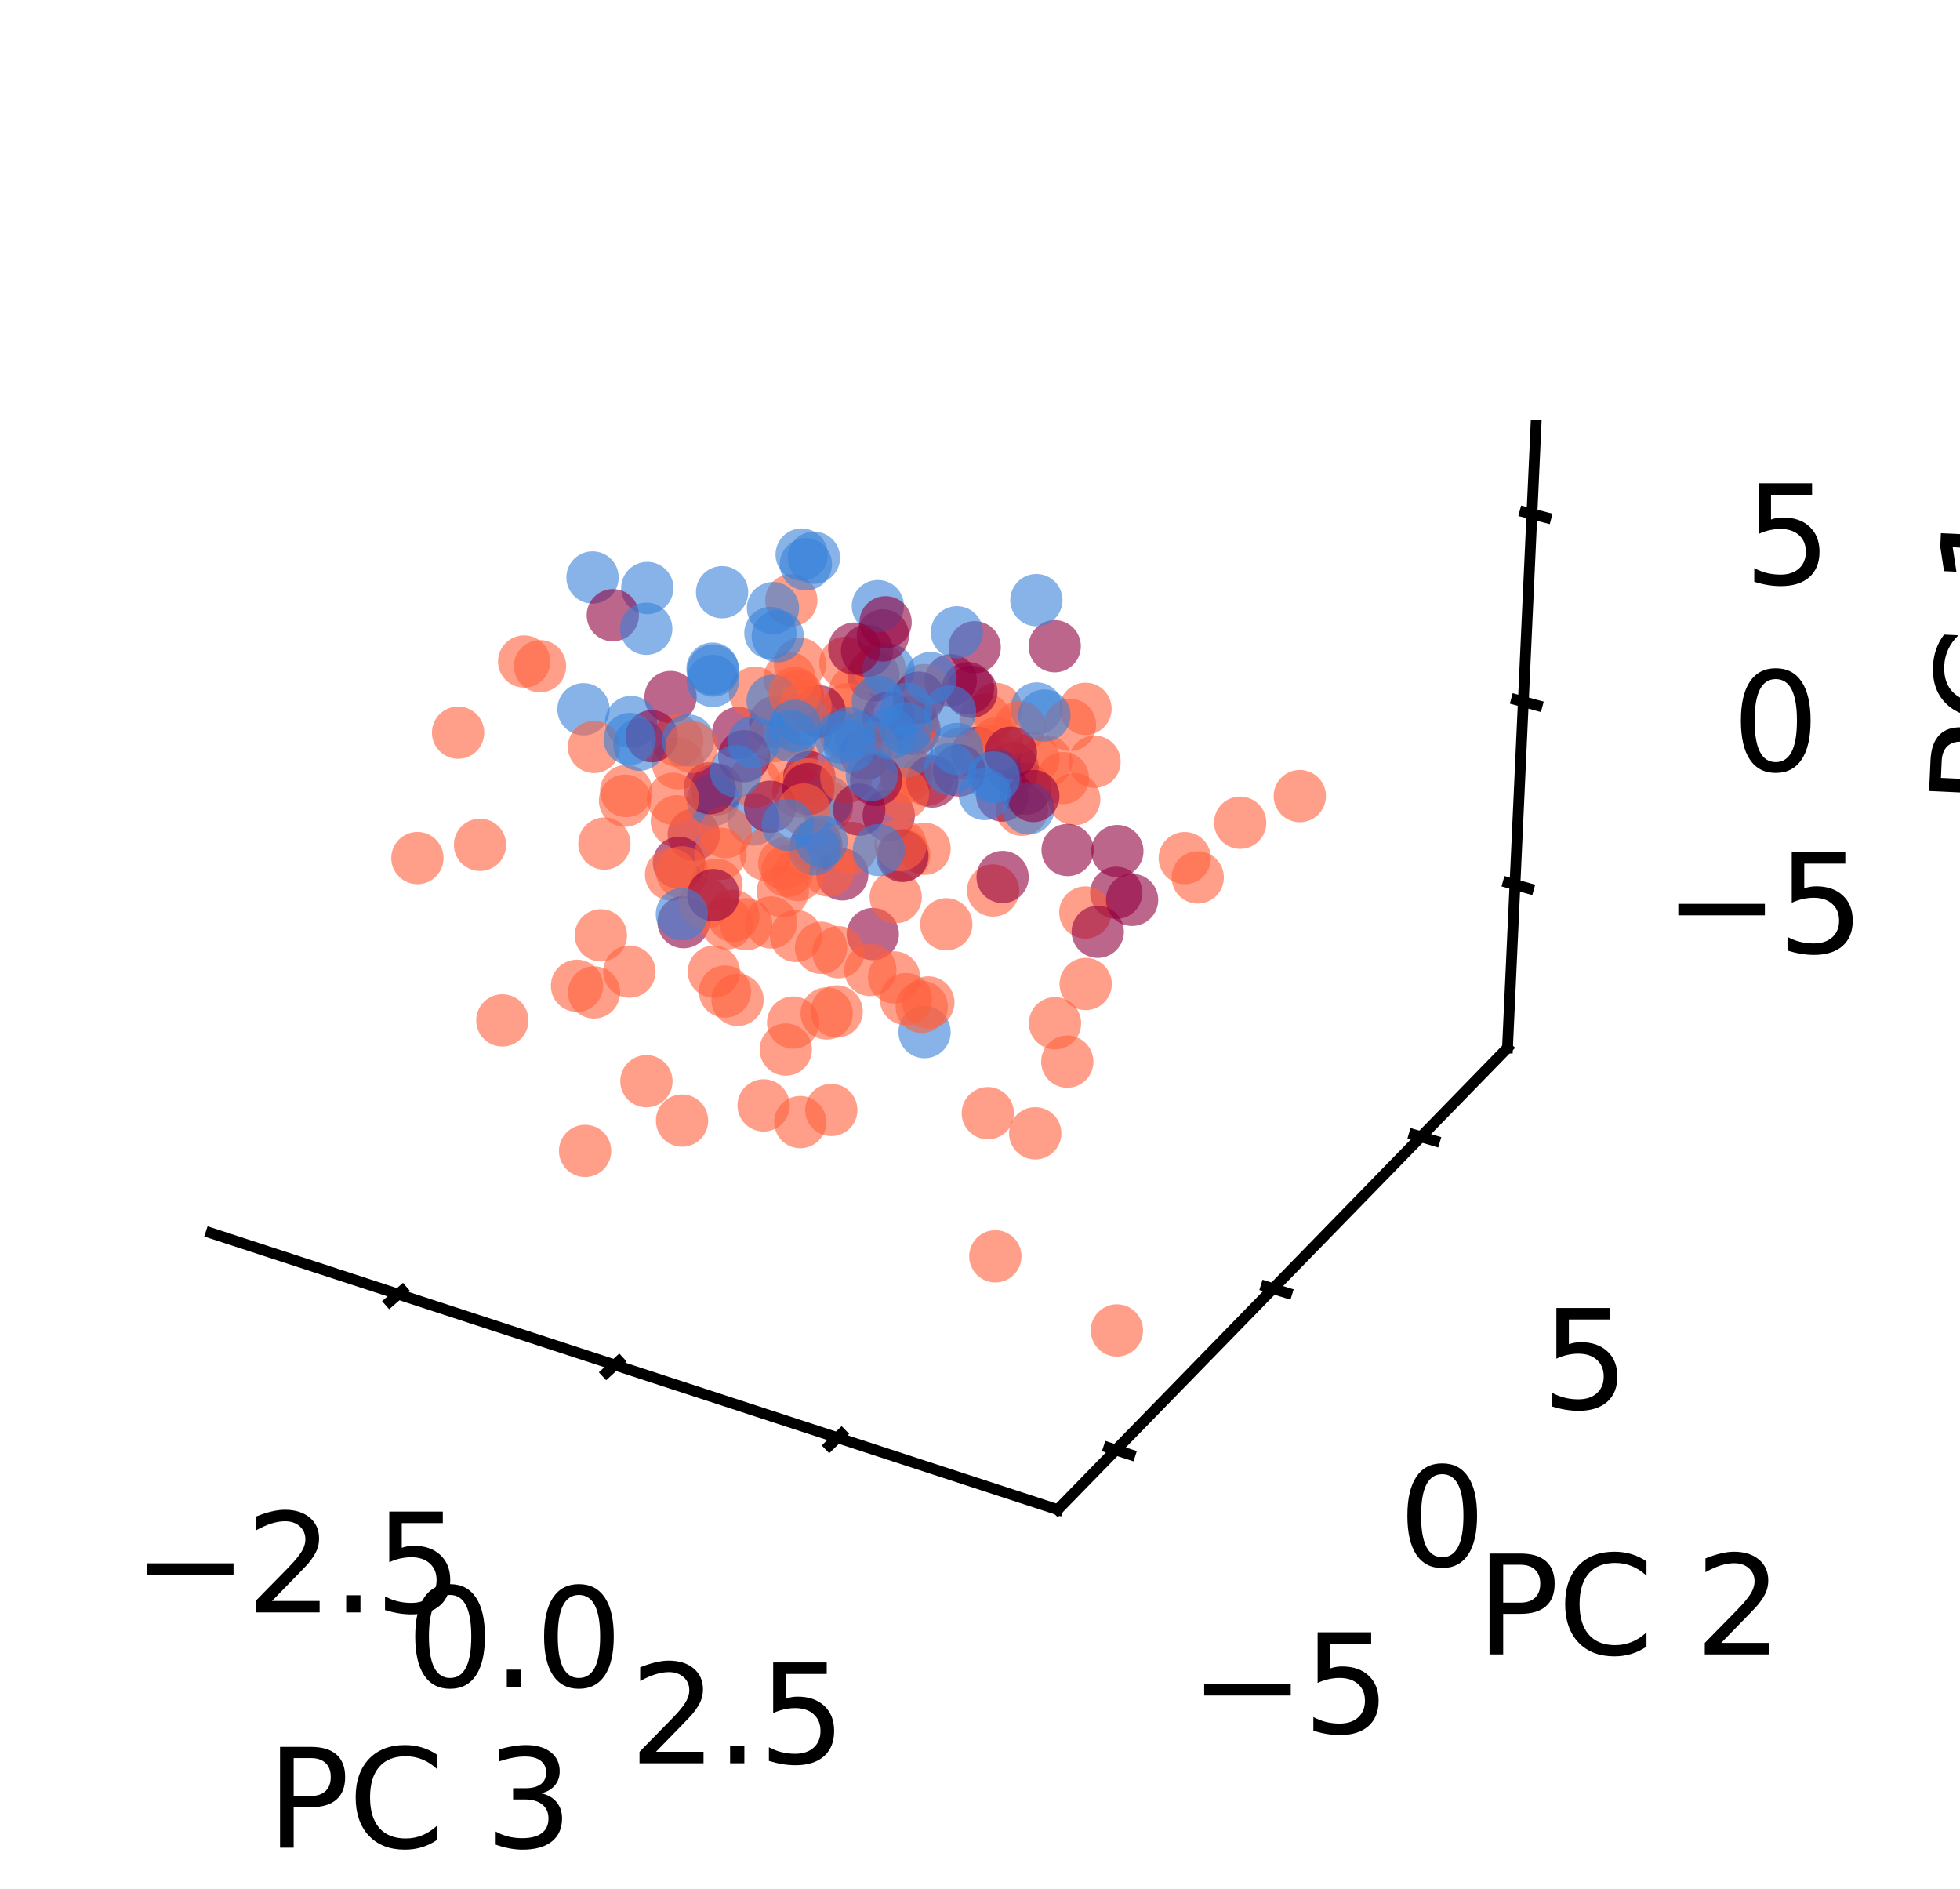 <?xml version="1.0" encoding="utf-8" standalone="no"?>
<!DOCTYPE svg PUBLIC "-//W3C//DTD SVG 1.1//EN"
  "http://www.w3.org/Graphics/SVG/1.1/DTD/svg11.dtd">
<svg xmlns:xlink="http://www.w3.org/1999/xlink" width="145.124pt" height="139.814pt" viewBox="0 0 145.124 139.814" xmlns="http://www.w3.org/2000/svg" version="1.1">
 <defs>
  <style type="text/css">*{stroke-linejoin: round; stroke-linecap: butt}</style>
 </defs>
 <g id="figure_1">
  <g id="patch_1">
   <path d="M 0 139.814 
L 145.124 139.814 
L 145.124 0 
L 0 0 
z
" style="fill: #ffffff"/>
  </g>
  <g id="patch_2">
   <path d="M 7.2 118.8 
L 118.8 118.8 
L 118.8 7.2 
L 7.2 7.2 
z
" style="fill: #ffffff"/>
  </g>
  <g id="pane3d_1">
   <g id="patch_3">
    <path d="M 15.627 91.283 
L 52.481 60.391 
L 51.968 15.84 
L 13.351 44.021 
" style="fill: none; opacity: 0"/>
   </g>
  </g>
  <g id="pane3d_2">
   <g id="patch_4">
    <path d="M 52.481 60.391 
L 111.618 77.58 
L 113.728 31.494 
L 51.968 15.84 
" style="fill: none; opacity: 0"/>
   </g>
  </g>
  <g id="pane3d_3">
   <g id="patch_5">
    <path d="M 15.627 91.283 
L 78.315 111.757 
L 111.618 77.58 
L 52.481 60.391 
" style="fill: none; opacity: 0"/>
   </g>
  </g>
  <g id="axis3d_1">
   <g id="line2d_1">
    <path d="M 15.627 91.283 
L 78.315 111.757 
" style="fill: none; stroke: #000000; stroke-width: 0.8; stroke-linecap: square"/>
   </g>
   <g id="text_1">
    <!-- PC 3 -->
    <g transform="translate(19.73 136.785) scale(0.1 -0.1)">
     <defs>
      <path id="DejaVuSans-50" d="M 1259 4147 
L 1259 2394 
L 2053 2394 
Q 2494 2394 2734 2622 
Q 2975 2850 2975 3272 
Q 2975 3691 2734 3919 
Q 2494 4147 2053 4147 
L 1259 4147 
z
M 628 4666 
L 2053 4666 
Q 2838 4666 3239 4311 
Q 3641 3956 3641 3272 
Q 3641 2581 3239 2228 
Q 2838 1875 2053 1875 
L 1259 1875 
L 1259 0 
L 628 0 
L 628 4666 
z
" transform="scale(0.016)"/>
      <path id="DejaVuSans-43" d="M 4122 4306 
L 4122 3641 
Q 3803 3938 3442 4084 
Q 3081 4231 2675 4231 
Q 1875 4231 1450 3742 
Q 1025 3253 1025 2328 
Q 1025 1406 1450 917 
Q 1875 428 2675 428 
Q 3081 428 3442 575 
Q 3803 722 4122 1019 
L 4122 359 
Q 3791 134 3420 21 
Q 3050 -91 2638 -91 
Q 1578 -91 968 557 
Q 359 1206 359 2328 
Q 359 3453 968 4101 
Q 1578 4750 2638 4750 
Q 3056 4750 3426 4639 
Q 3797 4528 4122 4306 
z
" transform="scale(0.016)"/>
      <path id="DejaVuSans-20" transform="scale(0.016)"/>
      <path id="DejaVuSans-33" d="M 2597 2516 
Q 3050 2419 3304 2112 
Q 3559 1806 3559 1356 
Q 3559 666 3084 287 
Q 2609 -91 1734 -91 
Q 1441 -91 1130 -33 
Q 819 25 488 141 
L 488 750 
Q 750 597 1062 519 
Q 1375 441 1716 441 
Q 2309 441 2620 675 
Q 2931 909 2931 1356 
Q 2931 1769 2642 2001 
Q 2353 2234 1838 2234 
L 1294 2234 
L 1294 2753 
L 1863 2753 
Q 2328 2753 2575 2939 
Q 2822 3125 2822 3475 
Q 2822 3834 2567 4026 
Q 2313 4219 1838 4219 
Q 1578 4219 1281 4162 
Q 984 4106 628 3988 
L 628 4550 
Q 988 4650 1302 4700 
Q 1616 4750 1894 4750 
Q 2613 4750 3031 4423 
Q 3450 4097 3450 3541 
Q 3450 3153 3228 2886 
Q 3006 2619 2597 2516 
z
" transform="scale(0.016)"/>
     </defs>
     <use xlink:href="#DejaVuSans-50"/>
     <use xlink:href="#DejaVuSans-43" x="60.303"/>
     <use xlink:href="#DejaVuSans-20" x="130.127"/>
     <use xlink:href="#DejaVuSans-33" x="161.914"/>
    </g>
   </g>
   <g id="Line3DCollection_1">
    <path d="M 29.482 95.808 
L 65.596 64.204 
L 65.643 19.306 
" style="fill: none"/>
    <path d="M 45.522 101.047 
L 80.748 68.607 
L 81.457 23.314 
" style="fill: none"/>
    <path d="M 62.007 106.431 
L 96.284 73.123 
L 97.689 27.429 
" style="fill: none"/>
   </g>
   <g id="xtick_1">
    <g id="line2d_2">
     <path d="M 29.797 95.533 
L 28.852 96.36 
" style="fill: none; stroke: #000000; stroke-width: 0.8; stroke-linecap: square"/>
    </g>
    <g id="text_2">
     <!-- −2.5 -->
     <g transform="translate(9.797 119.366) scale(0.1 -0.1)">
      <defs>
       <path id="DejaVuSans-2212" d="M 678 2272 
L 4684 2272 
L 4684 1741 
L 678 1741 
L 678 2272 
z
" transform="scale(0.016)"/>
       <path id="DejaVuSans-32" d="M 1228 531 
L 3431 531 
L 3431 0 
L 469 0 
L 469 531 
Q 828 903 1448 1529 
Q 2069 2156 2228 2338 
Q 2531 2678 2651 2914 
Q 2772 3150 2772 3378 
Q 2772 3750 2511 3984 
Q 2250 4219 1831 4219 
Q 1534 4219 1204 4116 
Q 875 4013 500 3803 
L 500 4441 
Q 881 4594 1212 4672 
Q 1544 4750 1819 4750 
Q 2544 4750 2975 4387 
Q 3406 4025 3406 3419 
Q 3406 3131 3298 2873 
Q 3191 2616 2906 2266 
Q 2828 2175 2409 1742 
Q 1991 1309 1228 531 
z
" transform="scale(0.016)"/>
       <path id="DejaVuSans-2e" d="M 684 794 
L 1344 794 
L 1344 0 
L 684 0 
L 684 794 
z
" transform="scale(0.016)"/>
       <path id="DejaVuSans-35" d="M 691 4666 
L 3169 4666 
L 3169 4134 
L 1269 4134 
L 1269 2991 
Q 1406 3038 1543 3061 
Q 1681 3084 1819 3084 
Q 2600 3084 3056 2656 
Q 3513 2228 3513 1497 
Q 3513 744 3044 326 
Q 2575 -91 1722 -91 
Q 1428 -91 1123 -41 
Q 819 9 494 109 
L 494 744 
Q 775 591 1075 516 
Q 1375 441 1709 441 
Q 2250 441 2565 725 
Q 2881 1009 2881 1497 
Q 2881 1984 2565 2268 
Q 2250 2553 1709 2553 
Q 1456 2553 1204 2497 
Q 953 2441 691 2322 
L 691 4666 
z
" transform="scale(0.016)"/>
      </defs>
      <use xlink:href="#DejaVuSans-2212"/>
      <use xlink:href="#DejaVuSans-32" x="83.789"/>
      <use xlink:href="#DejaVuSans-2e" x="147.412"/>
      <use xlink:href="#DejaVuSans-35" x="179.199"/>
     </g>
    </g>
   </g>
   <g id="xtick_2">
    <g id="line2d_3">
     <path d="M 45.829 100.764 
L 44.906 101.614 
" style="fill: none; stroke: #000000; stroke-width: 0.8; stroke-linecap: square"/>
    </g>
    <g id="text_3">
     <!-- 0.0 -->
     <g transform="translate(30.069 124.873) scale(0.1 -0.1)">
      <defs>
       <path id="DejaVuSans-30" d="M 2034 4250 
Q 1547 4250 1301 3770 
Q 1056 3291 1056 2328 
Q 1056 1369 1301 889 
Q 1547 409 2034 409 
Q 2525 409 2770 889 
Q 3016 1369 3016 2328 
Q 3016 3291 2770 3770 
Q 2525 4250 2034 4250 
z
M 2034 4750 
Q 2819 4750 3233 4129 
Q 3647 3509 3647 2328 
Q 3647 1150 3233 529 
Q 2819 -91 2034 -91 
Q 1250 -91 836 529 
Q 422 1150 422 2328 
Q 422 3509 836 4129 
Q 1250 4750 2034 4750 
z
" transform="scale(0.016)"/>
      </defs>
      <use xlink:href="#DejaVuSans-30"/>
      <use xlink:href="#DejaVuSans-2e" x="63.623"/>
      <use xlink:href="#DejaVuSans-30" x="95.41"/>
     </g>
    </g>
   </g>
   <g id="xtick_3">
    <g id="line2d_4">
     <path d="M 62.307 106.14 
L 61.407 107.014 
" style="fill: none; stroke: #000000; stroke-width: 0.8; stroke-linecap: square"/>
    </g>
    <g id="text_4">
     <!-- 2.5 -->
     <g transform="translate(46.601 130.534) scale(0.1 -0.1)">
      <use xlink:href="#DejaVuSans-32"/>
      <use xlink:href="#DejaVuSans-2e" x="63.623"/>
      <use xlink:href="#DejaVuSans-35" x="95.41"/>
     </g>
    </g>
   </g>
  </g>
  <g id="axis3d_2">
   <g id="line2d_5">
    <path d="M 111.618 77.58 
L 78.315 111.757 
" style="fill: none; stroke: #000000; stroke-width: 0.8; stroke-linecap: square"/>
   </g>
   <g id="text_5">
    <!-- PC 2 -->
    <g transform="translate(109.285 122.472) scale(0.1 -0.1)">
     <use xlink:href="#DejaVuSans-50"/>
     <use xlink:href="#DejaVuSans-43" x="60.303"/>
     <use xlink:href="#DejaVuSans-20" x="130.127"/>
     <use xlink:href="#DejaVuSans-32" x="161.914"/>
    </g>
   </g>
   <g id="Line3DCollection_2">
    <path d="M 18.339 40.381 
L 20.372 87.306 
L 82.62 107.34 
" style="fill: none"/>
    <path d="M 31.832 30.534 
L 33.229 76.528 
L 94.258 95.396 
" style="fill: none"/>
    <path d="M 44.536 21.264 
L 45.366 66.355 
L 105.212 84.154 
" style="fill: none"/>
   </g>
   <g id="xtick_4">
    <g id="line2d_6">
     <path d="M 82.095 107.171 
L 83.67 107.678 
" style="fill: none; stroke: #000000; stroke-width: 0.8; stroke-linecap: square"/>
    </g>
    <g id="text_6">
     <!-- −5 -->
     <g transform="translate(88.076 128.3) scale(0.1 -0.1)">
      <use xlink:href="#DejaVuSans-2212"/>
      <use xlink:href="#DejaVuSans-35" x="83.789"/>
     </g>
    </g>
   </g>
   <g id="xtick_5">
    <g id="line2d_7">
     <path d="M 93.745 95.237 
L 95.286 95.714 
" style="fill: none; stroke: #000000; stroke-width: 0.8; stroke-linecap: square"/>
    </g>
    <g id="text_7">
     <!-- 0 -->
     <g transform="translate(103.531 115.934) scale(0.1 -0.1)">
      <use xlink:href="#DejaVuSans-30"/>
     </g>
    </g>
   </g>
   <g id="xtick_6">
    <g id="line2d_8">
     <path d="M 104.709 84.005 
L 106.219 84.454 
" style="fill: none; stroke: #000000; stroke-width: 0.8; stroke-linecap: square"/>
    </g>
    <g id="text_8">
     <!-- 5 -->
     <g transform="translate(114.133 104.297) scale(0.1 -0.1)">
      <use xlink:href="#DejaVuSans-35"/>
     </g>
    </g>
   </g>
  </g>
  <g id="axis3d_3">
   <g id="line2d_9">
    <path d="M 111.618 77.58 
L 113.728 31.494 
" style="fill: none; stroke: #000000; stroke-width: 0.8; stroke-linecap: square"/>
   </g>
   <g id="text_9">
    <!-- -PC 1 -->
    <g transform="translate(150.082 63.509) rotate(-87.378) scale(0.1 -0.1)">
     <defs>
      <path id="DejaVuSans-2d" d="M 313 2009 
L 1997 2009 
L 1997 1497 
L 313 1497 
L 313 2009 
z
" transform="scale(0.016)"/>
      <path id="DejaVuSans-31" d="M 794 531 
L 1825 531 
L 1825 4091 
L 703 3866 
L 703 4441 
L 1819 4666 
L 2450 4666 
L 2450 531 
L 3481 531 
L 3481 0 
L 794 0 
L 794 531 
z
" transform="scale(0.016)"/>
     </defs>
     <use xlink:href="#DejaVuSans-2d"/>
     <use xlink:href="#DejaVuSans-50" x="36.084"/>
     <use xlink:href="#DejaVuSans-43" x="96.387"/>
     <use xlink:href="#DejaVuSans-20" x="166.211"/>
     <use xlink:href="#DejaVuSans-31" x="197.998"/>
    </g>
   </g>
   <g id="Line3DCollection_3">
    <path d="M 112.172 65.486 
L 52.346 48.682 
L 15.03 78.896 
" style="fill: none"/>
    <path d="M 112.792 51.945 
L 52.195 35.586 
L 14.362 65.013 
" style="fill: none"/>
    <path d="M 113.428 38.047 
L 52.041 22.163 
L 13.675 50.751 
" style="fill: none"/>
   </g>
   <g id="xtick_7">
    <g id="line2d_10">
     <path d="M 111.669 65.345 
L 113.178 65.769 
" style="fill: none; stroke: #000000; stroke-width: 0.8; stroke-linecap: square"/>
    </g>
    <g id="text_10">
     <!-- −5 -->
     <g transform="translate(123.182 70.547) scale(0.1 -0.1)">
      <use xlink:href="#DejaVuSans-2212"/>
      <use xlink:href="#DejaVuSans-35" x="83.789"/>
     </g>
    </g>
   </g>
   <g id="xtick_8">
    <g id="line2d_11">
     <path d="M 112.283 51.808 
L 113.811 52.22 
" style="fill: none; stroke: #000000; stroke-width: 0.8; stroke-linecap: square"/>
    </g>
    <g id="text_11">
     <!-- 0 -->
     <g transform="translate(128.225 57.072) scale(0.1 -0.1)">
      <use xlink:href="#DejaVuSans-30"/>
     </g>
    </g>
   </g>
   <g id="xtick_9">
    <g id="line2d_12">
     <path d="M 112.912 37.913 
L 114.462 38.314 
" style="fill: none; stroke: #000000; stroke-width: 0.8; stroke-linecap: square"/>
    </g>
    <g id="text_12">
     <!-- 5 -->
     <g transform="translate(129.1 43.244) scale(0.1 -0.1)">
      <use xlink:href="#DejaVuSans-35"/>
     </g>
    </g>
   </g>
  </g>
  <g id="axes_1">
   <g id="Path3DCollection_1">
    <defs>
     <path id="C0_0_4edc005316" d="M 0 1.936 
C 0.514 1.936 1.006 1.732 1.369 1.369 
C 1.732 1.006 1.936 0.514 1.936 -0 
C 1.936 -0.514 1.732 -1.006 1.369 -1.369 
C 1.006 -1.732 0.514 -1.936 0 -1.936 
C -0.514 -1.936 -1.006 -1.732 -1.369 -1.369 
C -1.732 -1.006 -1.936 -0.514 -1.936 0 
C -1.936 0.514 -1.732 1.006 -1.369 1.369 
C -1.006 1.732 -0.514 1.936 0 1.936 
z
"/>
    </defs>
    <g clip-path="url(#p04ad75c083)">
     <use xlink:href="#C0_0_4edc005316" x="68.457" y="62.836" style="fill: #ff603d; fill-opacity: 0.6"/>
    </g>
    <g clip-path="url(#p04ad75c083)">
     <use xlink:href="#C0_0_4edc005316" x="72.168" y="47.914" style="fill: #910040; fill-opacity: 0.6"/>
    </g>
    <g clip-path="url(#p04ad75c083)">
     <use xlink:href="#C0_0_4edc005316" x="51.365" y="61.798" style="fill: #910040; fill-opacity: 0.6"/>
    </g>
    <g clip-path="url(#p04ad75c083)">
     <use xlink:href="#C0_0_4edc005316" x="96.241" y="58.933" style="fill: #ff603d; fill-opacity: 0.6"/>
    </g>
    <g clip-path="url(#p04ad75c083)">
     <use xlink:href="#C0_0_4edc005316" x="73.531" y="65.923" style="fill: #ff603d; fill-opacity: 0.6"/>
    </g>
    <g clip-path="url(#p04ad75c083)">
     <use xlink:href="#C0_0_4edc005316" x="63.319" y="51.159" style="fill: #ff603d; fill-opacity: 0.6"/>
    </g>
    <g clip-path="url(#p04ad75c083)">
     <use xlink:href="#C0_0_4edc005316" x="66.95" y="63.297" style="fill: #ff603d; fill-opacity: 0.6"/>
    </g>
    <g clip-path="url(#p04ad75c083)">
     <use xlink:href="#C0_0_4edc005316" x="62.364" y="64.728" style="fill: #910040; fill-opacity: 0.6"/>
    </g>
    <g clip-path="url(#p04ad75c083)">
     <use xlink:href="#C0_0_4edc005316" x="44.751" y="62.45" style="fill: #ff603d; fill-opacity: 0.6"/>
    </g>
    <g clip-path="url(#p04ad75c083)">
     <use xlink:href="#C0_0_4edc005316" x="59.675" y="54.207" style="fill: #ff603d; fill-opacity: 0.6"/>
    </g>
    <g clip-path="url(#p04ad75c083)">
     <use xlink:href="#C0_0_4edc005316" x="68.61" y="57.738" style="fill: #ff603d; fill-opacity: 0.6"/>
    </g>
    <g clip-path="url(#p04ad75c083)">
     <use xlink:href="#C0_0_4edc005316" x="49.648" y="51.598" style="fill: #910040; fill-opacity: 0.6"/>
    </g>
    <g clip-path="url(#p04ad75c083)">
     <use xlink:href="#C0_0_4edc005316" x="63.737" y="54.615" style="fill: #910040; fill-opacity: 0.6"/>
    </g>
    <g clip-path="url(#p04ad75c083)">
     <use xlink:href="#C0_0_4edc005316" x="70.394" y="50.361" style="fill: #910040; fill-opacity: 0.6"/>
    </g>
    <g clip-path="url(#p04ad75c083)">
     <use xlink:href="#C0_0_4edc005316" x="43.203" y="52.504" style="fill: #3880d9; fill-opacity: 0.6"/>
    </g>
    <g clip-path="url(#p04ad75c083)">
     <use xlink:href="#C0_0_4edc005316" x="60.438" y="62.546" style="fill: #910040; fill-opacity: 0.6"/>
    </g>
    <g clip-path="url(#p04ad75c083)">
     <use xlink:href="#C0_0_4edc005316" x="72.972" y="53.282" style="fill: #ff603d; fill-opacity: 0.6"/>
    </g>
    <g clip-path="url(#p04ad75c083)">
     <use xlink:href="#C0_0_4edc005316" x="80.374" y="52.471" style="fill: #ff603d; fill-opacity: 0.6"/>
    </g>
    <g clip-path="url(#p04ad75c083)">
     <use xlink:href="#C0_0_4edc005316" x="65.806" y="60.368" style="fill: #910040; fill-opacity: 0.6"/>
    </g>
    <g clip-path="url(#p04ad75c083)">
     <use xlink:href="#C0_0_4edc005316" x="54.655" y="54.261" style="fill: #910040; fill-opacity: 0.6"/>
    </g>
    <g clip-path="url(#p04ad75c083)">
     <use xlink:href="#C0_0_4edc005316" x="59.083" y="51.528" style="fill: #ff603d; fill-opacity: 0.6"/>
    </g>
    <g clip-path="url(#p04ad75c083)">
     <use xlink:href="#C0_0_4edc005316" x="57.095" y="68.293" style="fill: #ff603d; fill-opacity: 0.6"/>
    </g>
    <g clip-path="url(#p04ad75c083)">
     <use xlink:href="#C0_0_4edc005316" x="59.236" y="49.15" style="fill: #ff603d; fill-opacity: 0.6"/>
    </g>
    <g clip-path="url(#p04ad75c083)">
     <use xlink:href="#C0_0_4edc005316" x="70.066" y="68.426" style="fill: #ff603d; fill-opacity: 0.6"/>
    </g>
    <g clip-path="url(#p04ad75c083)">
     <use xlink:href="#C0_0_4edc005316" x="64.675" y="50.004" style="fill: #910040; fill-opacity: 0.6"/>
    </g>
    <g clip-path="url(#p04ad75c083)">
     <use xlink:href="#C0_0_4edc005316" x="59.102" y="58.583" style="fill: #ff603d; fill-opacity: 0.6"/>
    </g>
    <g clip-path="url(#p04ad75c083)">
     <use xlink:href="#C0_0_4edc005316" x="39.985" y="49.318" style="fill: #ff603d; fill-opacity: 0.6"/>
    </g>
    <g clip-path="url(#p04ad75c083)">
     <use xlink:href="#C0_0_4edc005316" x="62.795" y="52.493" style="fill: #ff603d; fill-opacity: 0.6"/>
    </g>
    <g clip-path="url(#p04ad75c083)">
     <use xlink:href="#C0_0_4edc005316" x="57.397" y="53.46" style="fill: #910040; fill-opacity: 0.6"/>
    </g>
    <g clip-path="url(#p04ad75c083)">
     <use xlink:href="#C0_0_4edc005316" x="58.661" y="56.465" style="fill: #ff603d; fill-opacity: 0.6"/>
    </g>
    <g clip-path="url(#p04ad75c083)">
     <use xlink:href="#C0_0_4edc005316" x="53.052" y="65.493" style="fill: #ff603d; fill-opacity: 0.6"/>
    </g>
    <g clip-path="url(#p04ad75c083)">
     <use xlink:href="#C0_0_4edc005316" x="46.364" y="58.556" style="fill: #ff603d; fill-opacity: 0.6"/>
    </g>
    <g clip-path="url(#p04ad75c083)">
     <use xlink:href="#C0_0_4edc005316" x="64.624" y="69.149" style="fill: #910040; fill-opacity: 0.6"/>
    </g>
    <g clip-path="url(#p04ad75c083)">
     <use xlink:href="#C0_0_4edc005316" x="61.349" y="64.445" style="fill: #ff603d; fill-opacity: 0.6"/>
    </g>
    <g clip-path="url(#p04ad75c083)">
     <use xlink:href="#C0_0_4edc005316" x="76.523" y="56.143" style="fill: #ff603d; fill-opacity: 0.6"/>
    </g>
    <g clip-path="url(#p04ad75c083)">
     <use xlink:href="#C0_0_4edc005316" x="50.115" y="60.799" style="fill: #ff603d; fill-opacity: 0.6"/>
    </g>
    <g clip-path="url(#p04ad75c083)">
     <use xlink:href="#C0_0_4edc005316" x="57.358" y="54.494" style="fill: #ff603d; fill-opacity: 0.6"/>
    </g>
    <g clip-path="url(#p04ad75c083)">
     <use xlink:href="#C0_0_4edc005316" x="82.652" y="66.093" style="fill: #910040; fill-opacity: 0.6"/>
    </g>
    <g clip-path="url(#p04ad75c083)">
     <use xlink:href="#C0_0_4edc005316" x="74.987" y="56.881" style="fill: #910040; fill-opacity: 0.6"/>
    </g>
    <g clip-path="url(#p04ad75c083)">
     <use xlink:href="#C0_0_4edc005316" x="59.927" y="57.528" style="fill: #910040; fill-opacity: 0.6"/>
    </g>
    <g clip-path="url(#p04ad75c083)">
     <use xlink:href="#C0_0_4edc005316" x="74.236" y="64.923" style="fill: #910040; fill-opacity: 0.6"/>
    </g>
    <g clip-path="url(#p04ad75c083)">
     <use xlink:href="#C0_0_4edc005316" x="62.63" y="54.373" style="fill: #ff603d; fill-opacity: 0.6"/>
    </g>
    <g clip-path="url(#p04ad75c083)">
     <use xlink:href="#C0_0_4edc005316" x="46.278" y="59.275" style="fill: #ff603d; fill-opacity: 0.6"/>
    </g>
    <g clip-path="url(#p04ad75c083)">
     <use xlink:href="#C0_0_4edc005316" x="54.61" y="74.023" style="fill: #ff603d; fill-opacity: 0.6"/>
    </g>
    <g clip-path="url(#p04ad75c083)">
     <use xlink:href="#C0_0_4edc005316" x="67.53" y="53.435" style="fill: #ff603d; fill-opacity: 0.6"/>
    </g>
    <g clip-path="url(#p04ad75c083)">
     <use xlink:href="#C0_0_4edc005316" x="55.793" y="60.663" style="fill: #3880d9; fill-opacity: 0.6"/>
    </g>
    <g clip-path="url(#p04ad75c083)">
     <use xlink:href="#C0_0_4edc005316" x="33.918" y="54.238" style="fill: #ff603d; fill-opacity: 0.6"/>
    </g>
    <g clip-path="url(#p04ad75c083)">
     <use xlink:href="#C0_0_4edc005316" x="79.539" y="59.162" style="fill: #ff603d; fill-opacity: 0.6"/>
    </g>
    <g clip-path="url(#p04ad75c083)">
     <use xlink:href="#C0_0_4edc005316" x="61.226" y="59.71" style="fill: #ff603d; fill-opacity: 0.6"/>
    </g>
    <g clip-path="url(#p04ad75c083)">
     <use xlink:href="#C0_0_4edc005316" x="55.902" y="51.28" style="fill: #ff603d; fill-opacity: 0.6"/>
    </g>
    <g clip-path="url(#p04ad75c083)">
     <use xlink:href="#C0_0_4edc005316" x="73.766" y="52.488" style="fill: #ff603d; fill-opacity: 0.6"/>
    </g>
    <g clip-path="url(#p04ad75c083)">
     <use xlink:href="#C0_0_4edc005316" x="58.589" y="44.435" style="fill: #ff603d; fill-opacity: 0.6"/>
    </g>
    <g clip-path="url(#p04ad75c083)">
     <use xlink:href="#C0_0_4edc005316" x="75.672" y="59.944" style="fill: #ff603d; fill-opacity: 0.6"/>
    </g>
    <g clip-path="url(#p04ad75c083)">
     <use xlink:href="#C0_0_4edc005316" x="62.594" y="49.069" style="fill: #ff603d; fill-opacity: 0.6"/>
    </g>
    <g clip-path="url(#p04ad75c083)">
     <use xlink:href="#C0_0_4edc005316" x="59.667" y="41.773" style="fill: #3880d9; fill-opacity: 0.6"/>
    </g>
    <g clip-path="url(#p04ad75c083)">
     <use xlink:href="#C0_0_4edc005316" x="53.049" y="58.433" style="fill: #910040; fill-opacity: 0.6"/>
    </g>
    <g clip-path="url(#p04ad75c083)">
     <use xlink:href="#C0_0_4edc005316" x="60.793" y="70.163" style="fill: #ff603d; fill-opacity: 0.6"/>
    </g>
    <g clip-path="url(#p04ad75c083)">
     <use xlink:href="#C0_0_4edc005316" x="66.321" y="66.415" style="fill: #ff603d; fill-opacity: 0.6"/>
    </g>
    <g clip-path="url(#p04ad75c083)">
     <use xlink:href="#C0_0_4edc005316" x="38.809" y="48.971" style="fill: #ff603d; fill-opacity: 0.6"/>
    </g>
    <g clip-path="url(#p04ad75c083)">
     <use xlink:href="#C0_0_4edc005316" x="67.057" y="56.925" style="fill: #ff603d; fill-opacity: 0.6"/>
    </g>
    <g clip-path="url(#p04ad75c083)">
     <use xlink:href="#C0_0_4edc005316" x="44.489" y="69.243" style="fill: #ff603d; fill-opacity: 0.6"/>
    </g>
    <g clip-path="url(#p04ad75c083)">
     <use xlink:href="#C0_0_4edc005316" x="58.3" y="64.478" style="fill: #ff603d; fill-opacity: 0.6"/>
    </g>
    <g clip-path="url(#p04ad75c083)">
     <use xlink:href="#C0_0_4edc005316" x="60.682" y="52.666" style="fill: #910040; fill-opacity: 0.6"/>
    </g>
    <g clip-path="url(#p04ad75c083)">
     <use xlink:href="#C0_0_4edc005316" x="30.906" y="63.522" style="fill: #ff603d; fill-opacity: 0.6"/>
    </g>
    <g clip-path="url(#p04ad75c083)">
     <use xlink:href="#C0_0_4edc005316" x="42.722" y="72.98" style="fill: #ff603d; fill-opacity: 0.6"/>
    </g>
    <g clip-path="url(#p04ad75c083)">
     <use xlink:href="#C0_0_4edc005316" x="50.269" y="63.872" style="fill: #910040; fill-opacity: 0.6"/>
    </g>
    <g clip-path="url(#p04ad75c083)">
     <use xlink:href="#C0_0_4edc005316" x="64.108" y="55.808" style="fill: #910040; fill-opacity: 0.6"/>
    </g>
    <g clip-path="url(#p04ad75c083)">
     <use xlink:href="#C0_0_4edc005316" x="72.37" y="55.732" style="fill: #910040; fill-opacity: 0.6"/>
    </g>
    <g clip-path="url(#p04ad75c083)">
     <use xlink:href="#C0_0_4edc005316" x="59.253" y="83.07" style="fill: #ff603d; fill-opacity: 0.6"/>
    </g>
    <g clip-path="url(#p04ad75c083)">
     <use xlink:href="#C0_0_4edc005316" x="67.675" y="53.983" style="fill: #910040; fill-opacity: 0.6"/>
    </g>
    <g clip-path="url(#p04ad75c083)">
     <use xlink:href="#C0_0_4edc005316" x="71.921" y="51.211" style="fill: #910040; fill-opacity: 0.6"/>
    </g>
    <g clip-path="url(#p04ad75c083)">
     <use xlink:href="#C0_0_4edc005316" x="65.123" y="49.48" style="fill: #ff603d; fill-opacity: 0.6"/>
    </g>
    <g clip-path="url(#p04ad75c083)">
     <use xlink:href="#C0_0_4edc005316" x="66.814" y="63.365" style="fill: #910040; fill-opacity: 0.6"/>
    </g>
    <g clip-path="url(#p04ad75c083)">
     <use xlink:href="#C0_0_4edc005316" x="67.098" y="57.537" style="fill: #ff603d; fill-opacity: 0.6"/>
    </g>
    <g clip-path="url(#p04ad75c083)">
     <use xlink:href="#C0_0_4edc005316" x="68.421" y="51.085" style="fill: #ff603d; fill-opacity: 0.6"/>
    </g>
    <g clip-path="url(#p04ad75c083)">
     <use xlink:href="#C0_0_4edc005316" x="64.201" y="48.18" style="fill: #910040; fill-opacity: 0.6"/>
    </g>
    <g clip-path="url(#p04ad75c083)">
     <use xlink:href="#C0_0_4edc005316" x="57.963" y="65.986" style="fill: #ff603d; fill-opacity: 0.6"/>
    </g>
    <g clip-path="url(#p04ad75c083)">
     <use xlink:href="#C0_0_4edc005316" x="55.846" y="57.861" style="fill: #ff603d; fill-opacity: 0.6"/>
    </g>
    <g clip-path="url(#p04ad75c083)">
     <use xlink:href="#C0_0_4edc005316" x="73.239" y="55.593" style="fill: #ff603d; fill-opacity: 0.6"/>
    </g>
    <g clip-path="url(#p04ad75c083)">
     <use xlink:href="#C0_0_4edc005316" x="50.196" y="56.508" style="fill: #ff603d; fill-opacity: 0.6"/>
    </g>
    <g clip-path="url(#p04ad75c083)">
     <use xlink:href="#C0_0_4edc005316" x="67.722" y="53.999" style="fill: #ff603d; fill-opacity: 0.6"/>
    </g>
    <g clip-path="url(#p04ad75c083)">
     <use xlink:href="#C0_0_4edc005316" x="82.733" y="63.005" style="fill: #910040; fill-opacity: 0.6"/>
    </g>
    <g clip-path="url(#p04ad75c083)">
     <use xlink:href="#C0_0_4edc005316" x="65.792" y="49.579" style="fill: #3880d9; fill-opacity: 0.6"/>
    </g>
    <g clip-path="url(#p04ad75c083)">
     <use xlink:href="#C0_0_4edc005316" x="68.456" y="76.407" style="fill: #3880d9; fill-opacity: 0.6"/>
    </g>
    <g clip-path="url(#p04ad75c083)">
     <use xlink:href="#C0_0_4edc005316" x="46.733" y="53.447" style="fill: #3880d9; fill-opacity: 0.6"/>
    </g>
    <g clip-path="url(#p04ad75c083)">
     <use xlink:href="#C0_0_4edc005316" x="52.784" y="59.226" style="fill: #3880d9; fill-opacity: 0.6"/>
    </g>
    <g clip-path="url(#p04ad75c083)">
     <use xlink:href="#C0_0_4edc005316" x="53.731" y="61.604" style="fill: #ff603d; fill-opacity: 0.6"/>
    </g>
    <g clip-path="url(#p04ad75c083)">
     <use xlink:href="#C0_0_4edc005316" x="50.513" y="64.577" style="fill: #ff603d; fill-opacity: 0.6"/>
    </g>
    <g clip-path="url(#p04ad75c083)">
     <use xlink:href="#C0_0_4edc005316" x="59.392" y="53.247" style="fill: #3880d9; fill-opacity: 0.6"/>
    </g>
    <g clip-path="url(#p04ad75c083)">
     <use xlink:href="#C0_0_4edc005316" x="59.357" y="41.055" style="fill: #3880d9; fill-opacity: 0.6"/>
    </g>
    <g clip-path="url(#p04ad75c083)">
     <use xlink:href="#C0_0_4edc005316" x="68.033" y="51.647" style="fill: #910040; fill-opacity: 0.6"/>
    </g>
    <g clip-path="url(#p04ad75c083)">
     <use xlink:href="#C0_0_4edc005316" x="58.181" y="77.699" style="fill: #ff603d; fill-opacity: 0.6"/>
    </g>
    <g clip-path="url(#p04ad75c083)">
     <use xlink:href="#C0_0_4edc005316" x="71.677" y="50.947" style="fill: #910040; fill-opacity: 0.6"/>
    </g>
    <g clip-path="url(#p04ad75c083)">
     <use xlink:href="#C0_0_4edc005316" x="58.939" y="69.287" style="fill: #ff603d; fill-opacity: 0.6"/>
    </g>
    <g clip-path="url(#p04ad75c083)">
     <use xlink:href="#C0_0_4edc005316" x="76.758" y="52.447" style="fill: #3880d9; fill-opacity: 0.6"/>
    </g>
    <g clip-path="url(#p04ad75c083)">
     <use xlink:href="#C0_0_4edc005316" x="58.454" y="50.203" style="fill: #ff603d; fill-opacity: 0.6"/>
    </g>
    <g clip-path="url(#p04ad75c083)">
     <use xlink:href="#C0_0_4edc005316" x="65.371" y="47.039" style="fill: #910040; fill-opacity: 0.6"/>
    </g>
    <g clip-path="url(#p04ad75c083)">
     <use xlink:href="#C0_0_4edc005316" x="62.075" y="70.493" style="fill: #ff603d; fill-opacity: 0.6"/>
    </g>
    <g clip-path="url(#p04ad75c083)">
     <use xlink:href="#C0_0_4edc005316" x="54.297" y="67.807" style="fill: #ff603d; fill-opacity: 0.6"/>
    </g>
    <g clip-path="url(#p04ad75c083)">
     <use xlink:href="#C0_0_4edc005316" x="75.928" y="58.385" style="fill: #910040; fill-opacity: 0.6"/>
    </g>
    <g clip-path="url(#p04ad75c083)">
     <use xlink:href="#C0_0_4edc005316" x="71.139" y="55.783" style="fill: #ff603d; fill-opacity: 0.6"/>
    </g>
    <g clip-path="url(#p04ad75c083)">
     <use xlink:href="#C0_0_4edc005316" x="61.208" y="59.322" style="fill: #3880d9; fill-opacity: 0.6"/>
    </g>
    <g clip-path="url(#p04ad75c083)">
     <use xlink:href="#C0_0_4edc005316" x="55.105" y="55.979" style="fill: #910040; fill-opacity: 0.6"/>
    </g>
    <g clip-path="url(#p04ad75c083)">
     <use xlink:href="#C0_0_4edc005316" x="78.094" y="47.839" style="fill: #910040; fill-opacity: 0.6"/>
    </g>
    <g clip-path="url(#p04ad75c083)">
     <use xlink:href="#C0_0_4edc005316" x="77.468" y="56.364" style="fill: #ff603d; fill-opacity: 0.6"/>
    </g>
    <g clip-path="url(#p04ad75c083)">
     <use xlink:href="#C0_0_4edc005316" x="65.001" y="44.871" style="fill: #3880d9; fill-opacity: 0.6"/>
    </g>
    <g clip-path="url(#p04ad75c083)">
     <use xlink:href="#C0_0_4edc005316" x="78.115" y="75.751" style="fill: #ff603d; fill-opacity: 0.6"/>
    </g>
    <g clip-path="url(#p04ad75c083)">
     <use xlink:href="#C0_0_4edc005316" x="49.685" y="64.743" style="fill: #ff603d; fill-opacity: 0.6"/>
    </g>
    <g clip-path="url(#p04ad75c083)">
     <use xlink:href="#C0_0_4edc005316" x="69.035" y="57.857" style="fill: #910040; fill-opacity: 0.6"/>
    </g>
    <g clip-path="url(#p04ad75c083)">
     <use xlink:href="#C0_0_4edc005316" x="52.757" y="49.5" style="fill: #3880d9; fill-opacity: 0.6"/>
    </g>
    <g clip-path="url(#p04ad75c083)">
     <use xlink:href="#C0_0_4edc005316" x="52.856" y="71.935" style="fill: #ff603d; fill-opacity: 0.6"/>
    </g>
    <g clip-path="url(#p04ad75c083)">
     <use xlink:href="#C0_0_4edc005316" x="37.194" y="75.541" style="fill: #ff603d; fill-opacity: 0.6"/>
    </g>
    <g clip-path="url(#p04ad75c083)">
     <use xlink:href="#C0_0_4edc005316" x="56.715" y="63.275" style="fill: #ff603d; fill-opacity: 0.6"/>
    </g>
    <g clip-path="url(#p04ad75c083)">
     <use xlink:href="#C0_0_4edc005316" x="56.54" y="81.833" style="fill: #ff603d; fill-opacity: 0.6"/>
    </g>
    <g clip-path="url(#p04ad75c083)">
     <use xlink:href="#C0_0_4edc005316" x="65.792" y="53.131" style="fill: #910040; fill-opacity: 0.6"/>
    </g>
    <g clip-path="url(#p04ad75c083)">
     <use xlink:href="#C0_0_4edc005316" x="74.208" y="58.893" style="fill: #910040; fill-opacity: 0.6"/>
    </g>
    <g clip-path="url(#p04ad75c083)">
     <use xlink:href="#C0_0_4edc005316" x="81.042" y="56.391" style="fill: #ff603d; fill-opacity: 0.6"/>
    </g>
    <g clip-path="url(#p04ad75c083)">
     <use xlink:href="#C0_0_4edc005316" x="78.701" y="57.6" style="fill: #ff603d; fill-opacity: 0.6"/>
    </g>
    <g clip-path="url(#p04ad75c083)">
     <use xlink:href="#C0_0_4edc005316" x="67.14" y="55.614" style="fill: #3880d9; fill-opacity: 0.6"/>
    </g>
    <g clip-path="url(#p04ad75c083)">
     <use xlink:href="#C0_0_4edc005316" x="59.841" y="58.061" style="fill: #ff603d; fill-opacity: 0.6"/>
    </g>
    <g clip-path="url(#p04ad75c083)">
     <use xlink:href="#C0_0_4edc005316" x="67.075" y="73.963" style="fill: #ff603d; fill-opacity: 0.6"/>
    </g>
    <g clip-path="url(#p04ad75c083)">
     <use xlink:href="#C0_0_4edc005316" x="63.253" y="48.014" style="fill: #910040; fill-opacity: 0.6"/>
    </g>
    <g clip-path="url(#p04ad75c083)">
     <use xlink:href="#C0_0_4edc005316" x="53.678" y="73.403" style="fill: #ff603d; fill-opacity: 0.6"/>
    </g>
    <g clip-path="url(#p04ad75c083)">
     <use xlink:href="#C0_0_4edc005316" x="59.083" y="64.778" style="fill: #ff603d; fill-opacity: 0.6"/>
    </g>
    <g clip-path="url(#p04ad75c083)">
     <use xlink:href="#C0_0_4edc005316" x="57.232" y="45.018" style="fill: #3880d9; fill-opacity: 0.6"/>
    </g>
    <g clip-path="url(#p04ad75c083)">
     <use xlink:href="#C0_0_4edc005316" x="50.615" y="68.268" style="fill: #910040; fill-opacity: 0.6"/>
    </g>
    <g clip-path="url(#p04ad75c083)">
     <use xlink:href="#C0_0_4edc005316" x="59.857" y="58.408" style="fill: #910040; fill-opacity: 0.6"/>
    </g>
    <g clip-path="url(#p04ad75c083)">
     <use xlink:href="#C0_0_4edc005316" x="50.149" y="54.826" style="fill: #ff603d; fill-opacity: 0.6"/>
    </g>
    <g clip-path="url(#p04ad75c083)">
     <use xlink:href="#C0_0_4edc005316" x="73.821" y="55.013" style="fill: #ff603d; fill-opacity: 0.6"/>
    </g>
    <g clip-path="url(#p04ad75c083)">
     <use xlink:href="#C0_0_4edc005316" x="73.698" y="93.004" style="fill: #ff603d; fill-opacity: 0.6"/>
    </g>
    <g clip-path="url(#p04ad75c083)">
     <use xlink:href="#C0_0_4edc005316" x="57.208" y="51.88" style="fill: #3880d9; fill-opacity: 0.6"/>
    </g>
    <g clip-path="url(#p04ad75c083)">
     <use xlink:href="#C0_0_4edc005316" x="62.662" y="57.531" style="fill: #ff603d; fill-opacity: 0.6"/>
    </g>
    <g clip-path="url(#p04ad75c083)">
     <use xlink:href="#C0_0_4edc005316" x="68.249" y="74.539" style="fill: #ff603d; fill-opacity: 0.6"/>
    </g>
    <g clip-path="url(#p04ad75c083)">
     <use xlink:href="#C0_0_4edc005316" x="63.024" y="62.771" style="fill: #ff603d; fill-opacity: 0.6"/>
    </g>
    <g clip-path="url(#p04ad75c083)">
     <use xlink:href="#C0_0_4edc005316" x="43.982" y="55.295" style="fill: #ff603d; fill-opacity: 0.6"/>
    </g>
    <g clip-path="url(#p04ad75c083)">
     <use xlink:href="#C0_0_4edc005316" x="66.857" y="58.759" style="fill: #ff603d; fill-opacity: 0.6"/>
    </g>
    <g clip-path="url(#p04ad75c083)">
     <use xlink:href="#C0_0_4edc005316" x="76.152" y="59.844" style="fill: #3880d9; fill-opacity: 0.6"/>
    </g>
    <g clip-path="url(#p04ad75c083)">
     <use xlink:href="#C0_0_4edc005316" x="52.546" y="58.352" style="fill: #910040; fill-opacity: 0.6"/>
    </g>
    <g clip-path="url(#p04ad75c083)">
     <use xlink:href="#C0_0_4edc005316" x="88.684" y="64.956" style="fill: #ff603d; fill-opacity: 0.6"/>
    </g>
    <g clip-path="url(#p04ad75c083)">
     <use xlink:href="#C0_0_4edc005316" x="59.641" y="52.278" style="fill: #ff603d; fill-opacity: 0.6"/>
    </g>
    <g clip-path="url(#p04ad75c083)">
     <use xlink:href="#C0_0_4edc005316" x="64.581" y="55.346" style="fill: #ff603d; fill-opacity: 0.6"/>
    </g>
    <g clip-path="url(#p04ad75c083)">
     <use xlink:href="#C0_0_4edc005316" x="73.777" y="57.383" style="fill: #3880d9; fill-opacity: 0.6"/>
    </g>
    <g clip-path="url(#p04ad75c083)">
     <use xlink:href="#C0_0_4edc005316" x="35.542" y="62.541" style="fill: #ff603d; fill-opacity: 0.6"/>
    </g>
    <g clip-path="url(#p04ad75c083)">
     <use xlink:href="#C0_0_4edc005316" x="60.266" y="41.286" style="fill: #3880d9; fill-opacity: 0.6"/>
    </g>
    <g clip-path="url(#p04ad75c083)">
     <use xlink:href="#C0_0_4edc005316" x="91.827" y="60.905" style="fill: #ff603d; fill-opacity: 0.6"/>
    </g>
    <g clip-path="url(#p04ad75c083)">
     <use xlink:href="#C0_0_4edc005316" x="58.842" y="51.294" style="fill: #ff603d; fill-opacity: 0.6"/>
    </g>
    <g clip-path="url(#p04ad75c083)">
     <use xlink:href="#C0_0_4edc005316" x="68.739" y="74.212" style="fill: #ff603d; fill-opacity: 0.6"/>
    </g>
    <g clip-path="url(#p04ad75c083)">
     <use xlink:href="#C0_0_4edc005316" x="53.82" y="68.362" style="fill: #ff603d; fill-opacity: 0.6"/>
    </g>
    <g clip-path="url(#p04ad75c083)">
     <use xlink:href="#C0_0_4edc005316" x="76.651" y="83.901" style="fill: #ff603d; fill-opacity: 0.6"/>
    </g>
    <g clip-path="url(#p04ad75c083)">
     <use xlink:href="#C0_0_4edc005316" x="55.25" y="68.423" style="fill: #ff603d; fill-opacity: 0.6"/>
    </g>
    <g clip-path="url(#p04ad75c083)">
     <use xlink:href="#C0_0_4edc005316" x="49.831" y="59.133" style="fill: #ff603d; fill-opacity: 0.6"/>
    </g>
    <g clip-path="url(#p04ad75c083)">
     <use xlink:href="#C0_0_4edc005316" x="46.603" y="71.93" style="fill: #ff603d; fill-opacity: 0.6"/>
    </g>
    <g clip-path="url(#p04ad75c083)">
     <use xlink:href="#C0_0_4edc005316" x="64.445" y="71.812" style="fill: #ff603d; fill-opacity: 0.6"/>
    </g>
    <g clip-path="url(#p04ad75c083)">
     <use xlink:href="#C0_0_4edc005316" x="43.873" y="42.749" style="fill: #3880d9; fill-opacity: 0.6"/>
    </g>
    <g clip-path="url(#p04ad75c083)">
     <use xlink:href="#C0_0_4edc005316" x="52.778" y="50.412" style="fill: #3880d9; fill-opacity: 0.6"/>
    </g>
    <g clip-path="url(#p04ad75c083)">
     <use xlink:href="#C0_0_4edc005316" x="47.927" y="43.529" style="fill: #3880d9; fill-opacity: 0.6"/>
    </g>
    <g clip-path="url(#p04ad75c083)">
     <use xlink:href="#C0_0_4edc005316" x="58.723" y="75.702" style="fill: #ff603d; fill-opacity: 0.6"/>
    </g>
    <g clip-path="url(#p04ad75c083)">
     <use xlink:href="#C0_0_4edc005316" x="61.209" y="75.029" style="fill: #ff603d; fill-opacity: 0.6"/>
    </g>
    <g clip-path="url(#p04ad75c083)">
     <use xlink:href="#C0_0_4edc005316" x="62.871" y="54.272" style="fill: #3880d9; fill-opacity: 0.6"/>
    </g>
    <g clip-path="url(#p04ad75c083)">
     <use xlink:href="#C0_0_4edc005316" x="80.387" y="72.846" style="fill: #ff603d; fill-opacity: 0.6"/>
    </g>
    <g clip-path="url(#p04ad75c083)">
     <use xlink:href="#C0_0_4edc005316" x="75.503" y="53.834" style="fill: #ff603d; fill-opacity: 0.6"/>
    </g>
    <g clip-path="url(#p04ad75c083)">
     <use xlink:href="#C0_0_4edc005316" x="45.374" y="45.543" style="fill: #910040; fill-opacity: 0.6"/>
    </g>
    <g clip-path="url(#p04ad75c083)">
     <use xlink:href="#C0_0_4edc005316" x="47.341" y="55.13" style="fill: #3880d9; fill-opacity: 0.6"/>
    </g>
    <g clip-path="url(#p04ad75c083)">
     <use xlink:href="#C0_0_4edc005316" x="71.006" y="57.037" style="fill: #910040; fill-opacity: 0.6"/>
    </g>
    <g clip-path="url(#p04ad75c083)">
     <use xlink:href="#C0_0_4edc005316" x="60.302" y="62.866" style="fill: #3880d9; fill-opacity: 0.6"/>
    </g>
    <g clip-path="url(#p04ad75c083)">
     <use xlink:href="#C0_0_4edc005316" x="64.871" y="57.742" style="fill: #910040; fill-opacity: 0.6"/>
    </g>
    <g clip-path="url(#p04ad75c083)">
     <use xlink:href="#C0_0_4edc005316" x="53.347" y="63.202" style="fill: #ff603d; fill-opacity: 0.6"/>
    </g>
    <g clip-path="url(#p04ad75c083)">
     <use xlink:href="#C0_0_4edc005316" x="47.85" y="46.545" style="fill: #3880d9; fill-opacity: 0.6"/>
    </g>
    <g clip-path="url(#p04ad75c083)">
     <use xlink:href="#C0_0_4edc005316" x="57.587" y="47.104" style="fill: #3880d9; fill-opacity: 0.6"/>
    </g>
    <g clip-path="url(#p04ad75c083)">
     <use xlink:href="#C0_0_4edc005316" x="43.984" y="73.469" style="fill: #ff603d; fill-opacity: 0.6"/>
    </g>
    <g clip-path="url(#p04ad75c083)">
     <use xlink:href="#C0_0_4edc005316" x="67.116" y="52.479" style="fill: #3880d9; fill-opacity: 0.6"/>
    </g>
    <g clip-path="url(#p04ad75c083)">
     <use xlink:href="#C0_0_4edc005316" x="61.951" y="74.881" style="fill: #ff603d; fill-opacity: 0.6"/>
    </g>
    <g clip-path="url(#p04ad75c083)">
     <use xlink:href="#C0_0_4edc005316" x="58.857" y="53.727" style="fill: #3880d9; fill-opacity: 0.6"/>
    </g>
    <g clip-path="url(#p04ad75c083)">
     <use xlink:href="#C0_0_4edc005316" x="65.572" y="46.066" style="fill: #910040; fill-opacity: 0.6"/>
    </g>
    <g clip-path="url(#p04ad75c083)">
     <use xlink:href="#C0_0_4edc005316" x="64.994" y="51.939" style="fill: #3880d9; fill-opacity: 0.6"/>
    </g>
    <g clip-path="url(#p04ad75c083)">
     <use xlink:href="#C0_0_4edc005316" x="66.676" y="62.552" style="fill: #ff603d; fill-opacity: 0.6"/>
    </g>
    <g clip-path="url(#p04ad75c083)">
     <use xlink:href="#C0_0_4edc005316" x="70.85" y="46.809" style="fill: #3880d9; fill-opacity: 0.6"/>
    </g>
    <g clip-path="url(#p04ad75c083)">
     <use xlink:href="#C0_0_4edc005316" x="57.015" y="59.72" style="fill: #910040; fill-opacity: 0.6"/>
    </g>
    <g clip-path="url(#p04ad75c083)">
     <use xlink:href="#C0_0_4edc005316" x="66.206" y="72.356" style="fill: #ff603d; fill-opacity: 0.6"/>
    </g>
    <g clip-path="url(#p04ad75c083)">
     <use xlink:href="#C0_0_4edc005316" x="62.245" y="54.597" style="fill: #3880d9; fill-opacity: 0.6"/>
    </g>
    <g clip-path="url(#p04ad75c083)">
     <use xlink:href="#C0_0_4edc005316" x="76.512" y="58.927" style="fill: #910040; fill-opacity: 0.6"/>
    </g>
    <g clip-path="url(#p04ad75c083)">
     <use xlink:href="#C0_0_4edc005316" x="74.848" y="55.725" style="fill: #910040; fill-opacity: 0.6"/>
    </g>
    <g clip-path="url(#p04ad75c083)">
     <use xlink:href="#C0_0_4edc005316" x="80.36" y="67.551" style="fill: #ff603d; fill-opacity: 0.6"/>
    </g>
    <g clip-path="url(#p04ad75c083)">
     <use xlink:href="#C0_0_4edc005316" x="63.621" y="59.936" style="fill: #910040; fill-opacity: 0.6"/>
    </g>
    <g clip-path="url(#p04ad75c083)">
     <use xlink:href="#C0_0_4edc005316" x="58.549" y="54.465" style="fill: #3880d9; fill-opacity: 0.6"/>
    </g>
    <g clip-path="url(#p04ad75c083)">
     <use xlink:href="#C0_0_4edc005316" x="68.902" y="50.193" style="fill: #3880d9; fill-opacity: 0.6"/>
    </g>
    <g clip-path="url(#p04ad75c083)">
     <use xlink:href="#C0_0_4edc005316" x="79.224" y="53.661" style="fill: #ff603d; fill-opacity: 0.6"/>
    </g>
    <g clip-path="url(#p04ad75c083)">
     <use xlink:href="#C0_0_4edc005316" x="43.322" y="85.202" style="fill: #ff603d; fill-opacity: 0.6"/>
    </g>
    <g clip-path="url(#p04ad75c083)">
     <use xlink:href="#C0_0_4edc005316" x="61.552" y="82.171" style="fill: #ff603d; fill-opacity: 0.6"/>
    </g>
    <g clip-path="url(#p04ad75c083)">
     <use xlink:href="#C0_0_4edc005316" x="77.332" y="52.973" style="fill: #3880d9; fill-opacity: 0.6"/>
    </g>
    <g clip-path="url(#p04ad75c083)">
     <use xlink:href="#C0_0_4edc005316" x="48.255" y="54.499" style="fill: #910040; fill-opacity: 0.6"/>
    </g>
    <g clip-path="url(#p04ad75c083)">
     <use xlink:href="#C0_0_4edc005316" x="54.495" y="57.094" style="fill: #3880d9; fill-opacity: 0.6"/>
    </g>
    <g clip-path="url(#p04ad75c083)">
     <use xlink:href="#C0_0_4edc005316" x="50.501" y="82.959" style="fill: #ff603d; fill-opacity: 0.6"/>
    </g>
    <g clip-path="url(#p04ad75c083)">
     <use xlink:href="#C0_0_4edc005316" x="70.344" y="52.678" style="fill: #3880d9; fill-opacity: 0.6"/>
    </g>
    <g clip-path="url(#p04ad75c083)">
     <use xlink:href="#C0_0_4edc005316" x="83.822" y="66.615" style="fill: #910040; fill-opacity: 0.6"/>
    </g>
    <g clip-path="url(#p04ad75c083)">
     <use xlink:href="#C0_0_4edc005316" x="47.863" y="80.043" style="fill: #ff603d; fill-opacity: 0.6"/>
    </g>
    <g clip-path="url(#p04ad75c083)">
     <use xlink:href="#C0_0_4edc005316" x="70.334" y="56.933" style="fill: #3880d9; fill-opacity: 0.6"/>
    </g>
    <g clip-path="url(#p04ad75c083)">
     <use xlink:href="#C0_0_4edc005316" x="46.622" y="54.71" style="fill: #3880d9; fill-opacity: 0.6"/>
    </g>
    <g clip-path="url(#p04ad75c083)">
     <use xlink:href="#C0_0_4edc005316" x="65.914" y="54.297" style="fill: #3880d9; fill-opacity: 0.6"/>
    </g>
    <g clip-path="url(#p04ad75c083)">
     <use xlink:href="#C0_0_4edc005316" x="79.024" y="78.594" style="fill: #ff603d; fill-opacity: 0.6"/>
    </g>
    <g clip-path="url(#p04ad75c083)">
     <use xlink:href="#C0_0_4edc005316" x="52.811" y="49.638" style="fill: #3880d9; fill-opacity: 0.6"/>
    </g>
    <g clip-path="url(#p04ad75c083)">
     <use xlink:href="#C0_0_4edc005316" x="82.697" y="98.493" style="fill: #ff603d; fill-opacity: 0.6"/>
    </g>
    <g clip-path="url(#p04ad75c083)">
     <use xlink:href="#C0_0_4edc005316" x="62.917" y="55.233" style="fill: #3880d9; fill-opacity: 0.6"/>
    </g>
    <g clip-path="url(#p04ad75c083)">
     <use xlink:href="#C0_0_4edc005316" x="76.737" y="44.427" style="fill: #3880d9; fill-opacity: 0.6"/>
    </g>
    <g clip-path="url(#p04ad75c083)">
     <use xlink:href="#C0_0_4edc005316" x="67.081" y="53.915" style="fill: #3880d9; fill-opacity: 0.6"/>
    </g>
    <g clip-path="url(#p04ad75c083)">
     <use xlink:href="#C0_0_4edc005316" x="57.043" y="46.861" style="fill: #3880d9; fill-opacity: 0.6"/>
    </g>
    <g clip-path="url(#p04ad75c083)">
     <use xlink:href="#C0_0_4edc005316" x="64.553" y="57.359" style="fill: #3880d9; fill-opacity: 0.6"/>
    </g>
    <g clip-path="url(#p04ad75c083)">
     <use xlink:href="#C0_0_4edc005316" x="52.16" y="66.855" style="fill: #ff603d; fill-opacity: 0.6"/>
    </g>
    <g clip-path="url(#p04ad75c083)">
     <use xlink:href="#C0_0_4edc005316" x="59.519" y="59.926" style="fill: #ff603d; fill-opacity: 0.6"/>
    </g>
    <g clip-path="url(#p04ad75c083)">
     <use xlink:href="#C0_0_4edc005316" x="72.913" y="58.78" style="fill: #3880d9; fill-opacity: 0.6"/>
    </g>
    <g clip-path="url(#p04ad75c083)">
     <use xlink:href="#C0_0_4edc005316" x="53.465" y="43.841" style="fill: #3880d9; fill-opacity: 0.6"/>
    </g>
    <g clip-path="url(#p04ad75c083)">
     <use xlink:href="#C0_0_4edc005316" x="70.856" y="55.444" style="fill: #3880d9; fill-opacity: 0.6"/>
    </g>
    <g clip-path="url(#p04ad75c083)">
     <use xlink:href="#C0_0_4edc005316" x="58.068" y="63.929" style="fill: #ff603d; fill-opacity: 0.6"/>
    </g>
    <g clip-path="url(#p04ad75c083)">
     <use xlink:href="#C0_0_4edc005316" x="50.944" y="54.816" style="fill: #3880d9; fill-opacity: 0.6"/>
    </g>
    <g clip-path="url(#p04ad75c083)">
     <use xlink:href="#C0_0_4edc005316" x="79.049" y="62.926" style="fill: #910040; fill-opacity: 0.6"/>
    </g>
    <g clip-path="url(#p04ad75c083)">
     <use xlink:href="#C0_0_4edc005316" x="52.818" y="66.263" style="fill: #910040; fill-opacity: 0.6"/>
    </g>
    <g clip-path="url(#p04ad75c083)">
     <use xlink:href="#C0_0_4edc005316" x="55.794" y="54.95" style="fill: #3880d9; fill-opacity: 0.6"/>
    </g>
    <g clip-path="url(#p04ad75c083)">
     <use xlink:href="#C0_0_4edc005316" x="51.211" y="55.299" style="fill: #ff603d; fill-opacity: 0.6"/>
    </g>
    <g clip-path="url(#p04ad75c083)">
     <use xlink:href="#C0_0_4edc005316" x="50.487" y="67.672" style="fill: #3880d9; fill-opacity: 0.6"/>
    </g>
    <g clip-path="url(#p04ad75c083)">
     <use xlink:href="#C0_0_4edc005316" x="73.141" y="82.41" style="fill: #ff603d; fill-opacity: 0.6"/>
    </g>
    <g clip-path="url(#p04ad75c083)">
     <use xlink:href="#C0_0_4edc005316" x="58.339" y="61.065" style="fill: #3880d9; fill-opacity: 0.6"/>
    </g>
    <g clip-path="url(#p04ad75c083)">
     <use xlink:href="#C0_0_4edc005316" x="65.072" y="62.928" style="fill: #3880d9; fill-opacity: 0.6"/>
    </g>
    <g clip-path="url(#p04ad75c083)">
     <use xlink:href="#C0_0_4edc005316" x="60.831" y="62.286" style="fill: #3880d9; fill-opacity: 0.6"/>
    </g>
    <g clip-path="url(#p04ad75c083)">
     <use xlink:href="#C0_0_4edc005316" x="73.58" y="57.544" style="fill: #3880d9; fill-opacity: 0.6"/>
    </g>
    <g clip-path="url(#p04ad75c083)">
     <use xlink:href="#C0_0_4edc005316" x="87.722" y="63.527" style="fill: #ff603d; fill-opacity: 0.6"/>
    </g>
    <g clip-path="url(#p04ad75c083)">
     <use xlink:href="#C0_0_4edc005316" x="81.281" y="68.981" style="fill: #910040; fill-opacity: 0.6"/>
    </g>
   </g>
  </g>
 </g>
 <defs>
  <clipPath id="p04ad75c083">
   <rect x="7.2" y="7.2" width="111.6" height="111.6"/>
  </clipPath>
 </defs>
</svg>
